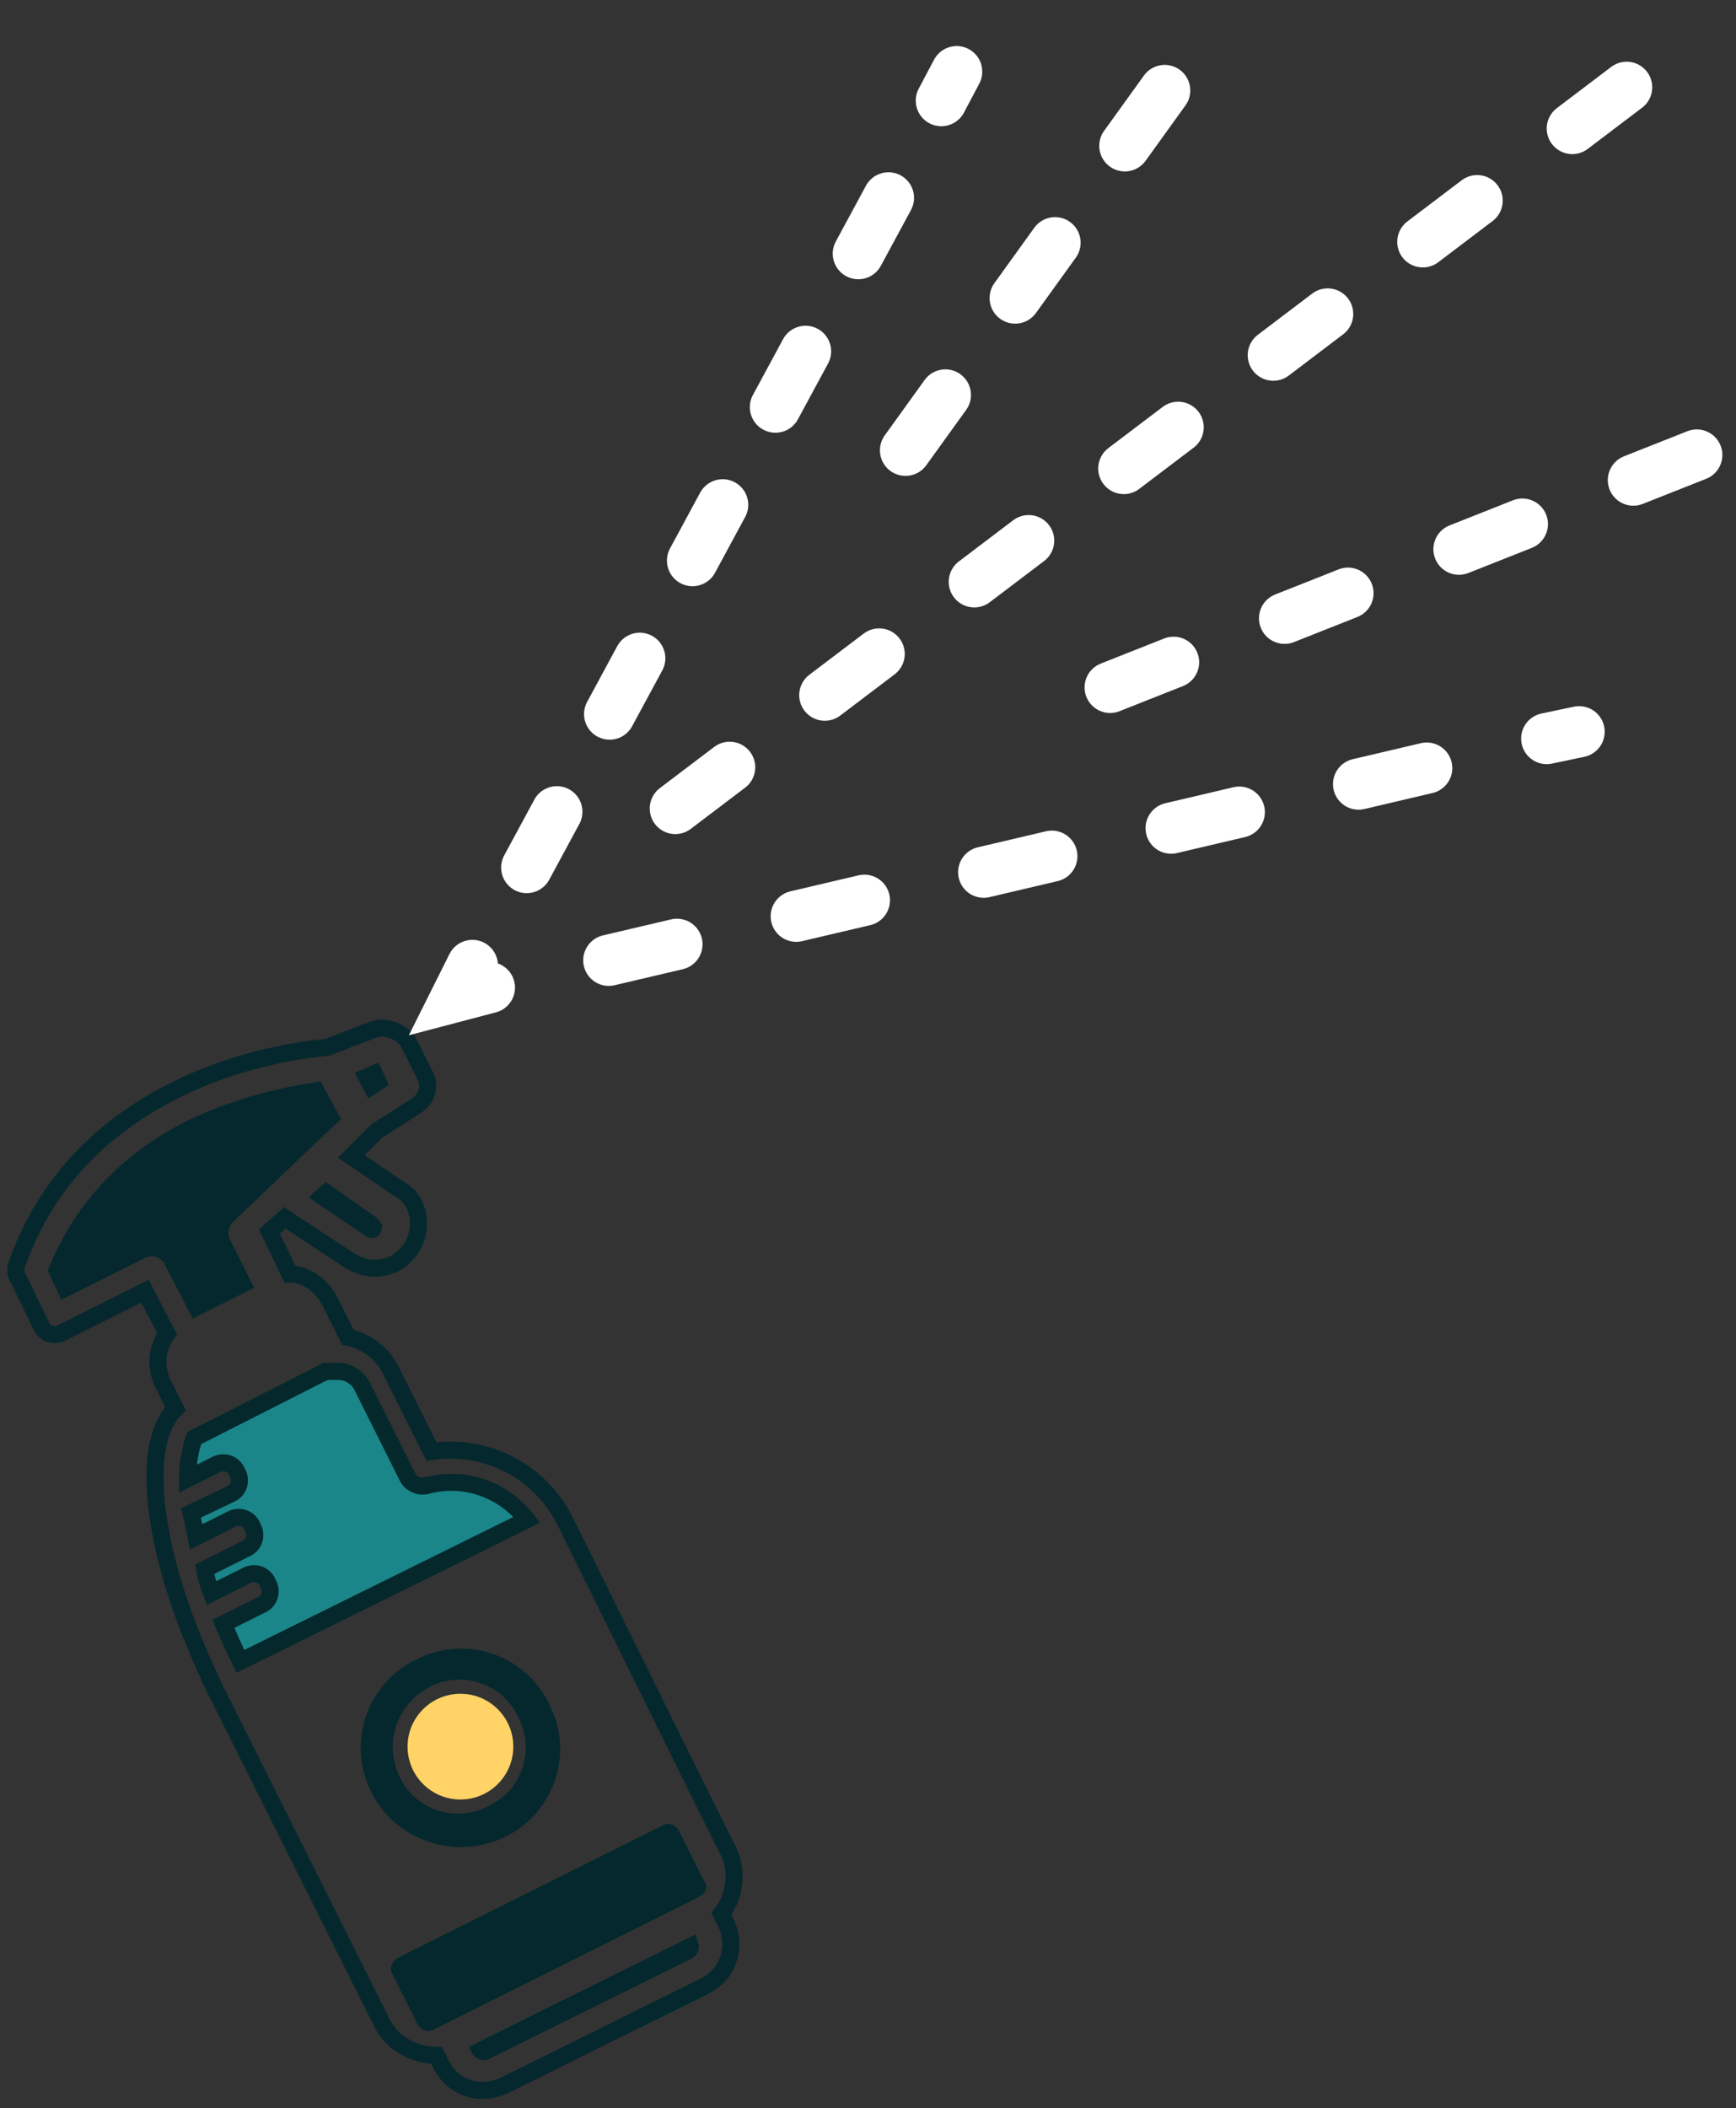 <svg xmlns="http://www.w3.org/2000/svg" viewBox="0 0 101.8 123.6">
  <rect x="0" y="0" width="101.8" height="123.6" fill="#333333" stroke="none"/>
  <path fill="none" stroke="#04282D" stroke-miterlimit="10" d="M21.8 60.4l-2.6 1c-1 .1-4.9.5-8.9 2.5-4.6 2.3-7.7 5.7-9.3 10.2-.1.2-.1.5 0 .7l1.4 2.9c.2.5.8.7 1.3.4l4.8-2.4 1.3 2.5c-.6.8-.7 1.8-.3 2.8l.8 1.6-.3.3c-1.2 1.7-1 4.6-.6 6.8.5 2.9 1.7 6.2 3.3 9.5l8.2 16.4 1.5 3c.6 1.2 1.9 1.9 3.2 1.9l.3.6c.7 1.3 2.2 1.8 3.6 1.2l11.9-5.9c1.3-.7 1.8-2.2 1.2-3.6l-.3-.6c.8-1 1-2.5.4-3.7l-1.5-3-8.1-16.4a7.52 7.52 0 0 0-7.8-4l-2.4-4.8c-.5-1-1.5-1.7-2.5-1.9l-1.1-2.2c-.5-.9-1.4-1.5-2.3-1.5l-1.2-2.5.9-.8 3.8 2.5c.8.5 1.7.6 2.6.2.4-.2.7-.5 1-.9.4-.6.5-1.3.4-1.9-.1-.7-.5-1.3-1.1-1.6l-2.8-1.9 1.5-1.5 2.2-1.4c.7-.4 1-1.2.6-1.9l-1-2c-.5-.6-1.4-.9-2.1-.6z"/>
  <path fill="#04282D" d="M40.9 113.8c.2.4 0 .8-.3 1l-11.9 5.9c-.4.2-.8 0-1-.3l-.2-.4 13.3-6.6.1.4z"/>
  <path fill="#1A8689" stroke="#05282D" stroke-miterlimit="10" d="M19.8 80.4c.6 0 1.1.3 1.4.8l2.7 5.4c.2.4.7.6 1.1.5 2.2-.6 4.5.2 5.9 2l-16.8 8.3c-.4-.8-.7-1.5-1-2.2l2.2-1.1c.5-.2.7-.8.4-1.3-.2-.5-.8-.7-1.3-.4l-2 1c-.2-.5-.3-.9-.4-1.4l2.4-1.2c.5-.2.7-.8.4-1.3-.2-.5-.8-.7-1.3-.4l-2 1c-.1-.5-.2-1-.3-1.4l2.3-1.1c.5-.2.7-.8.4-1.3-.2-.5-.8-.7-1.3-.4l-1.6.8c0-1 .2-1.9.4-2.4l.6-.3 6.9-3.5s.1 0 .2-.1h.7z"/>
  <path fill="#04282D" d="M22.1 71.4c.1.1.2.2.3.4 0 .2 0 .3-.1.5-.1.1-.1.2-.2.2-.2.1-.5.1-.6 0l-3.4-2.3 1-.9 3 2.1zM20 65.6l-1.9 1.8-2.4 2.3-2 1.9c-.3.3-.4.7-.2 1.1l1.4 2.8-3.6 1.8-1.6-3.1c-.2-.5-.8-.7-1.3-.4l-4.8 2.4-.8-1.7c1.5-3.8 4.2-6.8 8.2-8.8 3.3-1.6 6.5-2.1 7.8-2.3l1.2 2.2zM22.8 63.6l-1.2.8-.8-1.5 1.4-.6zM29.6 107.7c2.9-1.4 4.1-4.9 2.6-7.8a5.72 5.72 0 0 0-7.8-2.6 5.72 5.72 0 0 0-2.6 7.8c1.4 2.8 4.9 4 7.8 2.6zm-4.4-8.8c1.9-1 4.3-.2 5.2 1.8 1 1.9.2 4.3-1.8 5.2-1.9 1-4.3.2-5.2-1.8s-.1-4.2 1.8-5.2zM41 111.2L25.4 119c-.3.2-.7 0-.9-.3l-1.5-3c-.2-.3 0-.7.3-.9l15.6-7.8c.3-.2.7 0 .9.3l1.5 3c.2.3.1.7-.3.9z"/>
  <circle cx="27" cy="102.4" r="3.1" fill="#FFD366"/>
  <g>
    <g fill="none" stroke="#FFF" stroke-linecap="round" stroke-miterlimit="10" stroke-width="3">
      <path d="M56.1 4.2l-.9 1.7"/>
      <path stroke-dasharray="3.719,6.508" d="M52.1 11.6L29.3 53.8"/>
      <path d="M27.7 56.6l-.9 1.8 1.9-.5"/>
      <path stroke-dasharray="4.106,7.185" d="M35.7 56.3l51.5-12.1"/>
      <path d="M90.7 43.3l1.9-.4"/>
    </g>
  </g>
  <path fill="none" stroke="#FFF" stroke-dasharray="4,7" stroke-linecap="round" stroke-miterlimit="10" stroke-width="3" d="M39.6 47.4l57-43.2M53.1 26.4L71.4 1M65.1 40.3l35.6-14.1" clip-rule="evenodd"/>
</svg>
